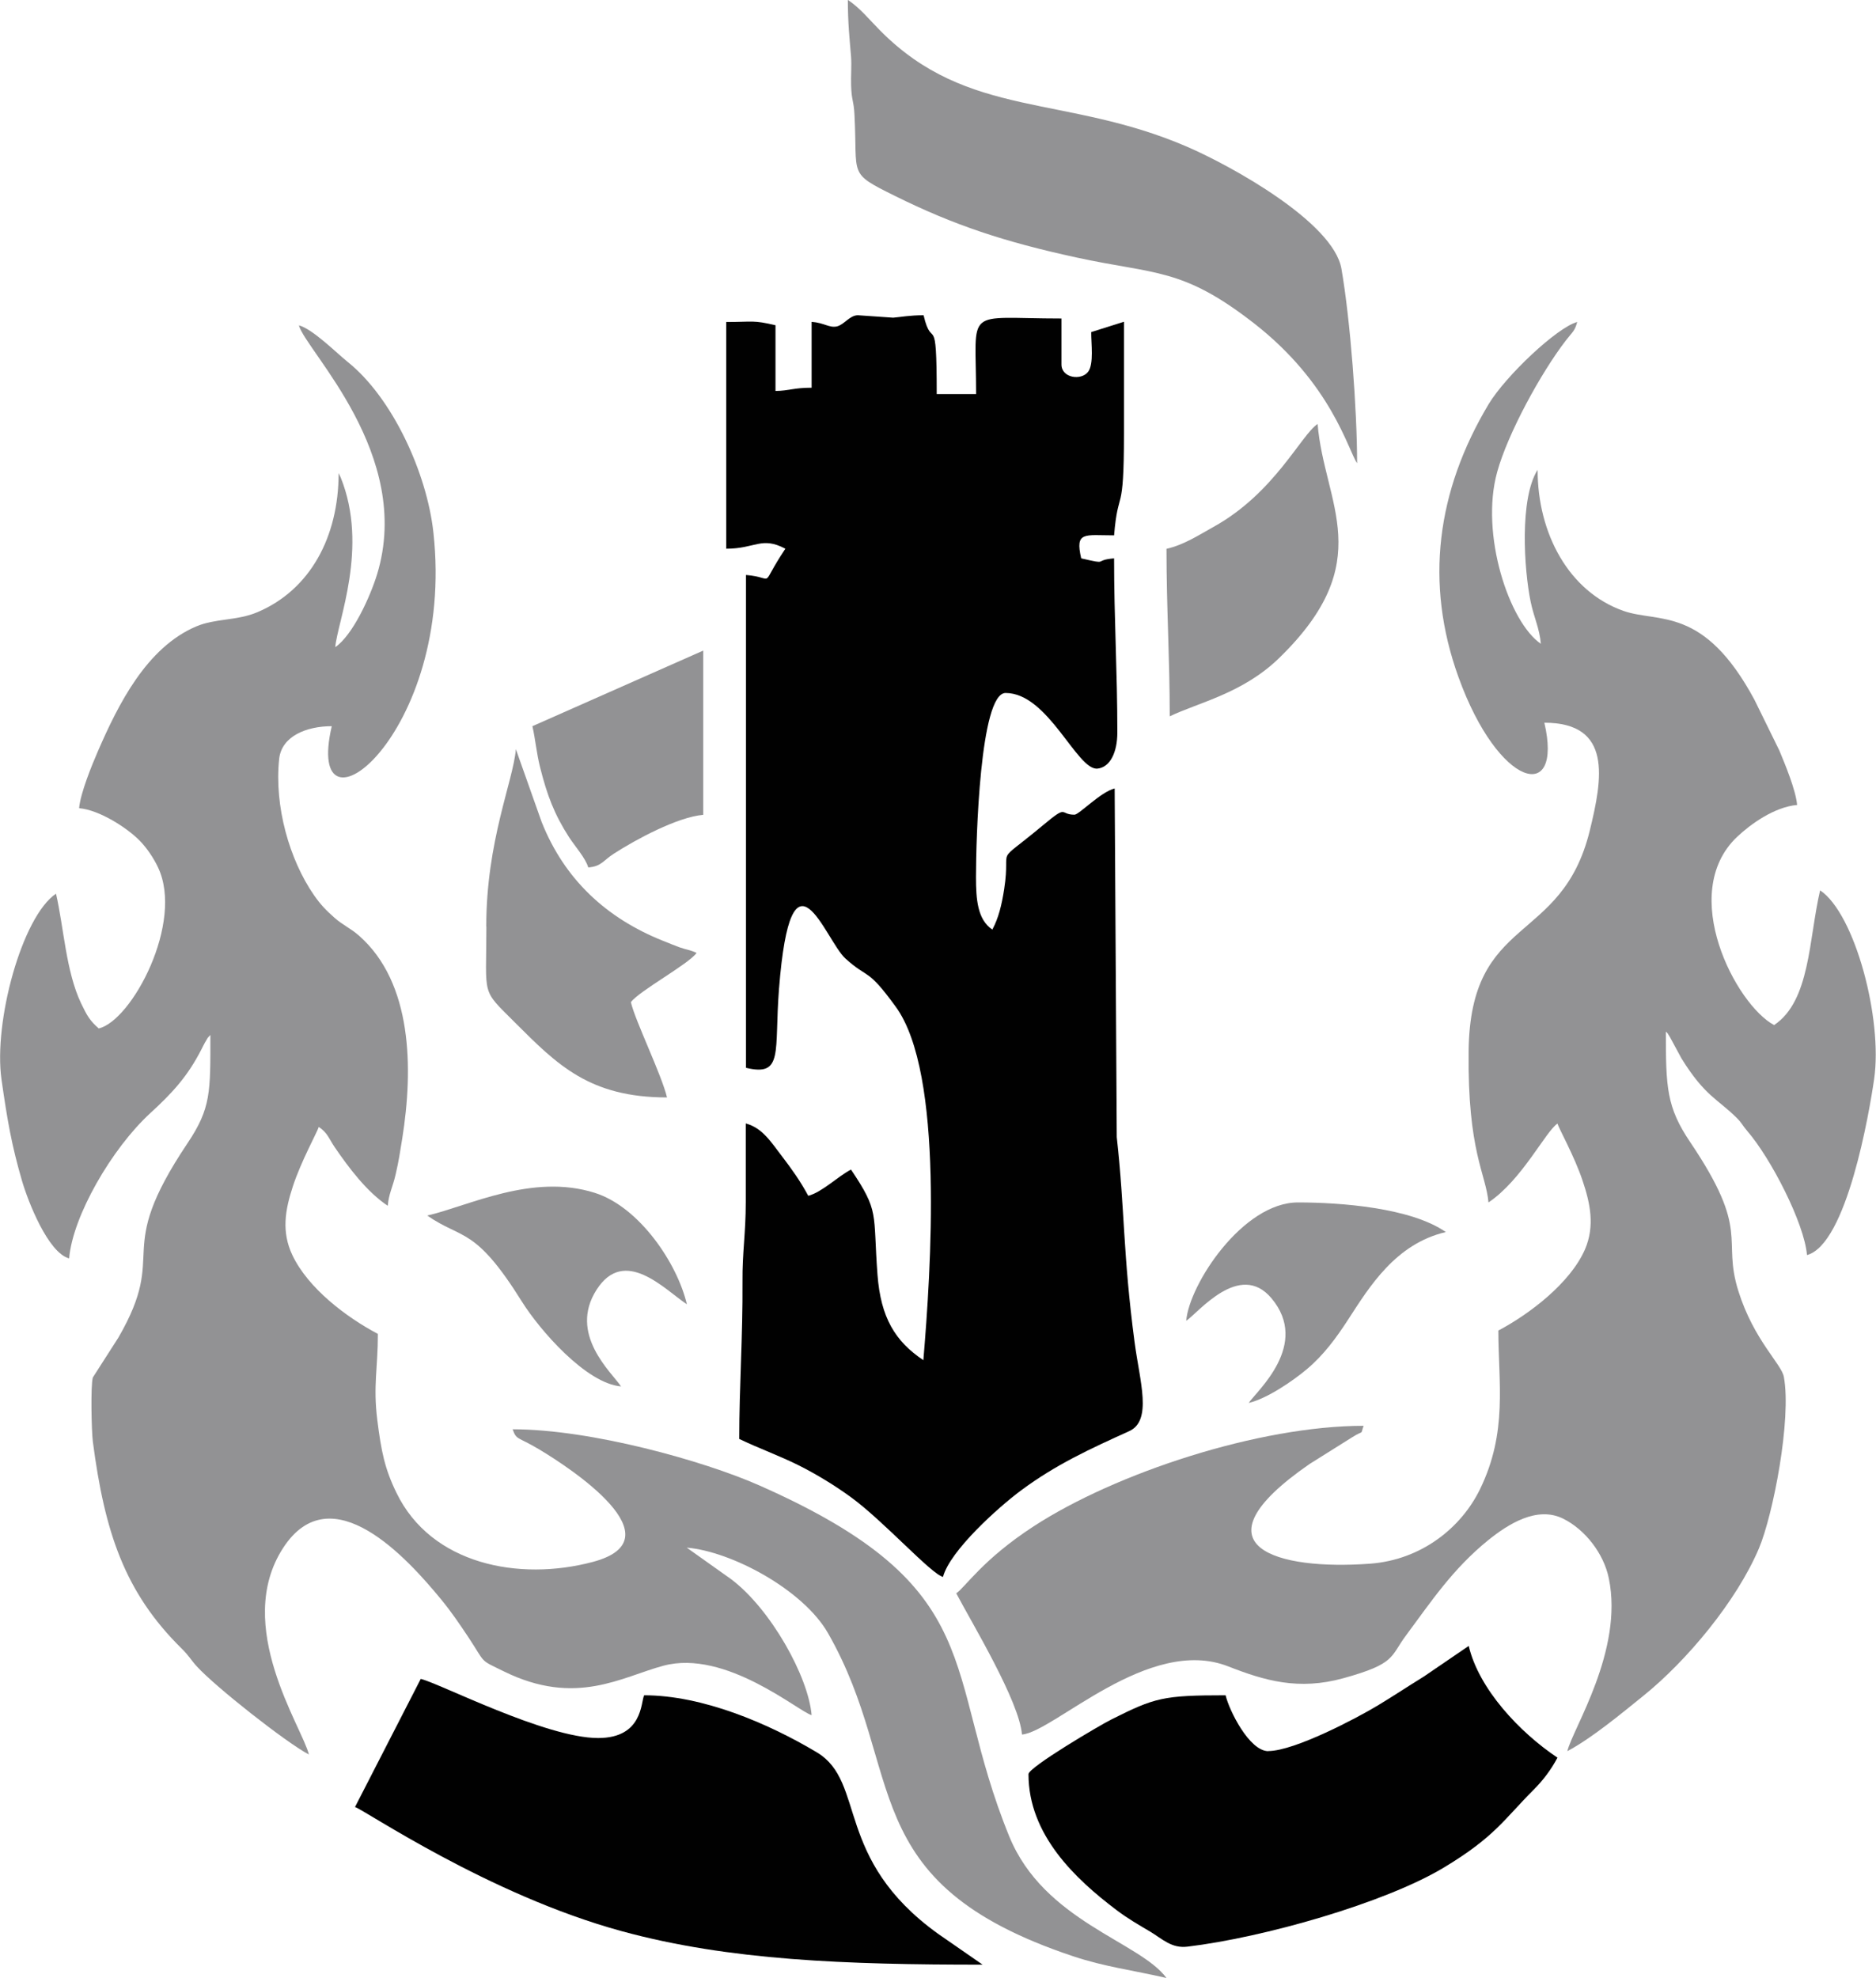 <?xml version="1.0" encoding="UTF-8"?>
<!DOCTYPE svg PUBLIC "-//W3C//DTD SVG 1.1//EN" "http://www.w3.org/Graphics/SVG/1.1/DTD/svg11.dtd">
<!-- Creator: CorelDRAW -->
<svg xmlns="http://www.w3.org/2000/svg" xml:space="preserve" width="48.342mm" height="50.969mm" version="1.1" style="shape-rendering:geometricPrecision; text-rendering:geometricPrecision; image-rendering:optimizeQuality; fill-rule:evenodd; clip-rule:evenodd"
viewBox="0 0 161.5 170.28"
 xmlns:xlink="http://www.w3.org/1999/xlink"
 xmlns:xodm="http://www.corel.com/coreldraw/odm/2003">
 <defs>
  <style type="text/css">
   <![CDATA[
    .fil0 {fill:#010101}
    .fil1 {fill:#929294}
   ]]>
  </style>
 </defs>
 <g id="Layer_x0020_1">
  <g id="_2350292592912">
   <g>
    <path class="fil0" d="M69.87 27.72l0 5.66c-1.57,0 -1.88,0.26 -3.11,0.28l0 -5.66c-1.97,-0.46 -1.88,-0.28 -4.24,-0.28l0 19.52c2.52,0 3.03,-1.09 5.09,0 -2.35,3.51 -0.71,2.49 -3.39,2.26l0 42.43c3.26,0.78 2.42,-1.37 2.84,-6.77 1.05,-13.34 3.97,-4.22 5.72,-2.64 2.01,1.82 1.83,0.71 4.33,4.15 4.19,5.74 3.02,22.78 2.38,30.43 -2.42,-1.62 -3.67,-3.65 -3.95,-7.37 -0.4,-5.39 0.18,-5.38 -2.28,-9.04 -1.19,0.63 -2.48,1.94 -3.68,2.26 -0.66,-1.24 -1.44,-2.33 -2.26,-3.4 -0.93,-1.21 -1.67,-2.44 -3.12,-2.83 0,2.26 -0,4.53 0,6.79 0,2.68 -0.3,4.3 -0.28,6.79 0.03,4.86 -0.28,9 -0.28,13.58 1.68,0.81 3.42,1.43 5.09,2.26 1.56,0.78 3.18,1.77 4.57,2.79 2.82,2.07 6.84,6.56 7.88,6.83 0.61,-2.28 4.82,-6.04 6.71,-7.44 3.01,-2.24 5.99,-3.6 9.32,-5.11 2.01,-0.91 0.91,-4.29 0.47,-7.62 -1.02,-7.69 -0.84,-11.41 -1.54,-17.69l-0.18 -30.02c-1.2,0.29 -3.07,2.26 -3.46,2.26 -1.33,0 -0.51,-0.93 -2.74,0.93 -4.32,3.6 -2.7,1.48 -3.31,5.46 -0.22,1.42 -0.49,2.5 -1.02,3.5 -1.28,-0.86 -1.41,-2.59 -1.41,-4.53 0,-3.21 0.34,-15.84 2.55,-15.84 3.69,0 6.15,6.71 7.92,6.51 1.08,-0.12 1.7,-1.4 1.7,-3.11 0,-5.34 -0.28,-9.67 -0.28,-14.99 -1.88,0.16 -0.33,0.58 -2.83,0 -0.55,-2.35 0.29,-1.98 2.83,-1.98 0.35,-4.23 0.85,-1.45 0.85,-8.77 0,-3.21 0,-6.41 0,-9.62l-2.82 0.89c-0.01,0.99 0.24,2.73 -0.26,3.41 -0.59,0.79 -2.3,0.55 -2.3,-0.62l0 -3.96c-8.49,0 -7.35,-1.12 -7.35,6.51l-3.39 0c0,-7.45 -0.39,-3.62 -1.13,-6.79 -1.2,0 -1.92,0.15 -2.62,0.21l-3.03 -0.21c-0.72,0 -1.18,0.81 -1.81,0.96 -0.64,0.15 -1.11,-0.31 -2.15,-0.39z"/>
    <path class="fil0" d="M30.56 155.57c0.74,0.2 11.48,7.56 22.97,10.69 9.26,2.53 19.34,2.88 31.06,2.88l-3.84 -2.66c-8.99,-6.48 -6.16,-13.05 -10.42,-15.61 -4.19,-2.51 -9.86,-4.92 -14.88,-4.92 -0.29,0.61 -0.11,3.68 -3.96,3.68 -4.53,0 -13.65,-4.71 -15.27,-5.09l-5.66 11.03z"/>
    <path class="fil0" d="M109.19 150.76c-1.64,0 -3.38,-3.52 -3.68,-4.81 -5.41,0 -6.09,0.21 -9.81,2.07 -1.01,0.5 -7.16,4.13 -7.16,4.72 0,5.24 4.06,9.04 7.55,11.68 1,0.76 1.92,1.28 2.93,1.88 1.05,0.63 1.84,1.46 3.21,1.29 6.52,-0.78 16.97,-3.74 22.07,-6.81 4.39,-2.64 5.19,-4.16 7.73,-6.7 0.83,-0.83 1.51,-1.74 2.05,-2.76 -3.26,-2.18 -6.77,-5.91 -7.64,-9.62l-3.87 2.64c-1.46,0.9 -2.54,1.63 -4,2.51 -1.69,1.02 -7.12,3.9 -9.39,3.9z"/>
   </g>
   <g>
    <path class="fil1" d="M28.86 55.72c0.18,-2.2 2.9,-8.59 0.47,-14.61l-0.18 -0.38c0,5.51 -2.46,10.05 -6.98,11.97 -1.76,0.75 -3.63,0.53 -5.28,1.23 -4.28,1.82 -6.71,6.71 -8.47,10.76 -0.5,1.15 -1.51,3.62 -1.61,4.89 1.77,0.15 4.15,1.72 5.17,2.75 0.64,0.64 1.24,1.53 1.62,2.34 2.26,4.74 -2.25,13.2 -5.1,13.87 -0.77,-0.67 -1.01,-1.1 -1.52,-2.16 -1.31,-2.75 -1.49,-6.55 -2.16,-9.44 -2.93,1.96 -5.4,11.06 -4.69,16.01 0.5,3.51 0.87,5.64 1.76,8.7 0.52,1.78 2.24,6.2 4.06,6.69 0.3,-3.64 3.68,-9.48 7,-12.52 1.91,-1.75 3.22,-3.18 4.4,-5.5 0.04,-0.08 0.24,-0.48 0.29,-0.56 0.34,-0.57 0.14,-0.29 0.47,-0.66 0,4.91 0.07,6.29 -1.98,9.34 -6.52,9.73 -1.52,9.06 -5.93,16.7l-2.21 3.45c-0.2,0.74 -0.11,4.64 0,5.51 1.02,7.8 2.73,12.98 7.64,17.82 0.64,0.63 0.8,0.98 1.3,1.53 1.61,1.77 7.66,6.54 9.66,7.6 -0.54,-2.31 -6.56,-11.09 -2.22,-17.78 4.15,-6.4 10.75,0.95 13.6,4.42 0.91,1.11 1.54,2.05 2.37,3.29 1.52,2.3 0.87,1.85 3.03,2.91 6.21,3.06 10.15,0.47 13.76,-0.49 5.34,-1.42 11.61,3.95 12.74,4.26 -0.28,-3.33 -3.54,-9.17 -6.95,-11.72l-3.8 -2.7c3.85,0.32 10.02,3.62 12.16,7.36 6.84,11.97 2.02,21.46 21.11,27.82 2.72,0.91 5.19,1.21 8.03,1.87 -2.3,-3.14 -10.55,-4.87 -13.54,-12.2 -5.84,-14.32 -1.45,-21.35 -21.54,-30.22 -4.76,-2.1 -14.45,-4.82 -21.21,-4.82 0.34,0.95 0.4,0.61 2.25,1.71 2.8,1.67 12.03,7.75 4.65,9.71 -6.35,1.69 -13.91,0.22 -16.9,-5.95 -1.01,-2.07 -1.31,-3.56 -1.65,-6.27 -0.37,-2.98 0.05,-4.45 0.05,-7.41 -2.76,-1.46 -6.01,-3.94 -7.36,-6.78 -0.95,-2 -0.63,-3.88 0.04,-5.92 0.69,-2.13 2.13,-4.74 2.23,-5.12 0.76,0.51 0.85,0.97 1.37,1.74 1.2,1.76 2.77,3.85 4.57,5.05 0.09,-1.06 0.42,-1.57 0.68,-2.71 0.26,-1.12 0.38,-1.91 0.57,-3.1 0.95,-5.98 0.89,-13.39 -3.73,-17.45 -0.75,-0.66 -1.38,-0.89 -2.12,-1.55 -0.72,-0.64 -1.17,-1.1 -1.75,-1.93 -2.11,-3.05 -3.43,-7.65 -3,-11.73 0.21,-1.95 2.33,-2.82 4.53,-2.82 -2.49,10.67 10.67,0.77 8.75,-16.67 -0.56,-5.14 -3.54,-11.62 -7.38,-14.69 -0.98,-0.79 -3.01,-2.83 -4.2,-3.15 0.58,2.19 9.89,11.11 6.73,21.44 -0.59,1.92 -2.1,5.26 -3.62,6.28z"/>
    <path class="fil1" d="M132.67 55.44c-2.74,-1.84 -5.27,-9.44 -3.78,-14.81 0.92,-3.33 3.78,-8.56 5.92,-11.33 0.56,-0.73 0.75,-0.77 0.97,-1.58 -1.73,0.46 -6.16,4.64 -7.63,7.08 -4.47,7.48 -5.52,15.39 -2.59,23.5 3.46,9.59 9.03,10.94 7.39,3.92 5.87,0 5.01,4.81 3.91,9.29 -2.43,9.93 -10.3,7.13 -10.43,18.99 -0.1,8.66 1.5,10.56 1.71,13.02 2.89,-1.94 4.9,-6.09 5.94,-6.79 0.1,0.39 1.46,2.81 2.16,4.91 0.64,1.89 1.09,3.9 0.2,5.94 -1.27,2.89 -4.77,5.55 -7.45,6.97 0,4.53 0.82,8.75 -1.59,13.68 -1.61,3.29 -5.02,6.06 -9.45,6.39 -7.91,0.59 -15.57,-1.43 -5.2,-8.59l3.65 -2.29c1.09,-0.69 0.68,-0.11 0.99,-0.99 -8.99,0 -21.33,4.05 -28.4,8.65 -4.41,2.87 -5.88,5.24 -6.67,5.77 1.39,2.63 5.42,9.28 5.66,12.16 2.76,-0.23 10.91,-8.55 17.75,-5.87 3.14,1.23 6.05,2.09 9.92,1.02 4.52,-1.25 4.02,-1.84 5.38,-3.67 2.18,-2.94 4.03,-5.73 7.07,-8.2 1.72,-1.39 4.22,-2.99 6.48,-1.86 1.87,0.93 3.48,2.98 3.92,5.13 1.29,6.22 -3.12,12.96 -3.57,14.88 2.11,-1.12 4.64,-3.23 6.55,-4.77 3.76,-3.03 8.03,-8.17 9.94,-12.68 1.22,-2.88 2.82,-11.13 2.15,-14.77 -0.21,-1.13 -2.58,-3.14 -3.92,-7.4 -1.44,-4.6 1.11,-5.02 -4.15,-12.82 -2.03,-3.01 -2.09,-4.71 -2.09,-9.51 0.27,0.31 -0.01,-0.11 0.36,0.49l0.99 1.83c2.04,3.28 3.11,3.47 4.77,5.13 0.43,0.43 0.44,0.58 0.88,1.1 2.03,2.34 4.92,7.94 5.15,10.69 3.43,-0.92 5.37,-12.3 5.78,-15.15 0.75,-5.15 -1.64,-14.23 -4.65,-16.25 -0.99,4.23 -0.84,9.51 -3.96,11.6 -3.28,-1.74 -8.32,-11.33 -3.19,-16.2 1.16,-1.1 3.22,-2.58 5.17,-2.75 -0.11,-1.28 -1.04,-3.51 -1.53,-4.69l-2.14 -4.36c-4.38,-8.15 -8.25,-6.59 -11.29,-7.66 -4.69,-1.66 -7.38,-6.65 -7.38,-12.14 -1.57,2.47 -1.17,8.59 -0.6,11.35 0.27,1.33 0.77,2.29 0.88,3.64z"/>
    <path class="fil1" d="M116.83 39.88c0,-4.59 -0.58,-12.33 -1.35,-16.75 -0.7,-4 -9.5,-8.86 -13.27,-10.49 -10.55,-4.56 -18.88,-2.36 -26.46,-10.03 -0.93,-0.94 -1.7,-1.91 -2.76,-2.62 0,2 0.14,3.24 0.27,4.82 0.07,0.82 -0.02,1.72 0.01,2.54 0.04,1.36 0.23,1.29 0.29,2.54 0.28,5.34 -0.6,4.95 3.49,6.98 5.07,2.51 9.37,3.94 15.63,5.3 6.81,1.48 9.09,0.85 15.27,5.66 6.69,5.21 8.1,10.92 8.88,12.05z"/>
    <path class="fil1" d="M41.87 79.77c0,6.16 -0.5,5.3 2.47,8.27 3.64,3.64 6.42,6.44 13.08,6.44 -0.46,-1.95 -2.73,-6.57 -3.11,-8.2 0.71,-0.97 4.93,-3.25 5.66,-4.24 -0.56,-0.27 -0.84,-0.26 -1.49,-0.49 -0.47,-0.17 -0.94,-0.37 -1.42,-0.56 -4.85,-1.94 -8.46,-5.27 -10.43,-10.22l-2.22 -6.27c-0.23,2.75 -2.55,7.9 -2.55,15.27z"/>
    <path class="fil1" d="M100.42 47.24c0,5.16 0.28,9.32 0.28,14.43 2.47,-1.19 6.28,-1.97 9.41,-5.01 8.59,-8.35 3.89,-13.24 3.32,-20.16 -1.44,0.96 -3.71,5.95 -8.96,8.86 -1.3,0.72 -2.53,1.54 -4.05,1.89z"/>
    <path class="fil1" d="M45.83 62.51c0.27,1.17 0.35,2.31 0.67,3.57 0.59,2.34 1.2,4 2.49,6 0.5,0.77 1.43,1.81 1.65,2.6 1.14,-0.09 1.26,-0.58 2.21,-1.19 1.89,-1.22 5.47,-3.15 7.69,-3.34l0 -14.14 -14.71 6.51z"/>
    <path class="fil1" d="M102.12 113.71c1.04,-0.7 4.6,-5.18 7.33,-1.95 3.37,4 -1.26,7.99 -1.95,9.02 1.59,-0.37 3.85,-1.93 5.01,-2.91 1.45,-1.22 2.53,-2.69 3.59,-4.33 1.78,-2.74 4.04,-6.46 8.37,-7.47 -3.02,-2.1 -9.07,-2.55 -12.73,-2.55 -4.75,0 -9.36,7.05 -9.62,10.18z"/>
    <path class="fil1" d="M53.47 119.37c-0.82,-1.23 -4.57,-4.51 -2.11,-8.34 2.41,-3.75 5.84,-0.03 7.77,1.26 -0.81,-3.49 -4.07,-8.38 -7.94,-9.6 -5.38,-1.69 -10.8,1.12 -14.41,1.96 3.02,2.1 4.09,0.9 8.15,7.41 1.52,2.43 5.52,7.05 8.54,7.3z"/>
   </g>
  </g>
 </g>
</svg>

